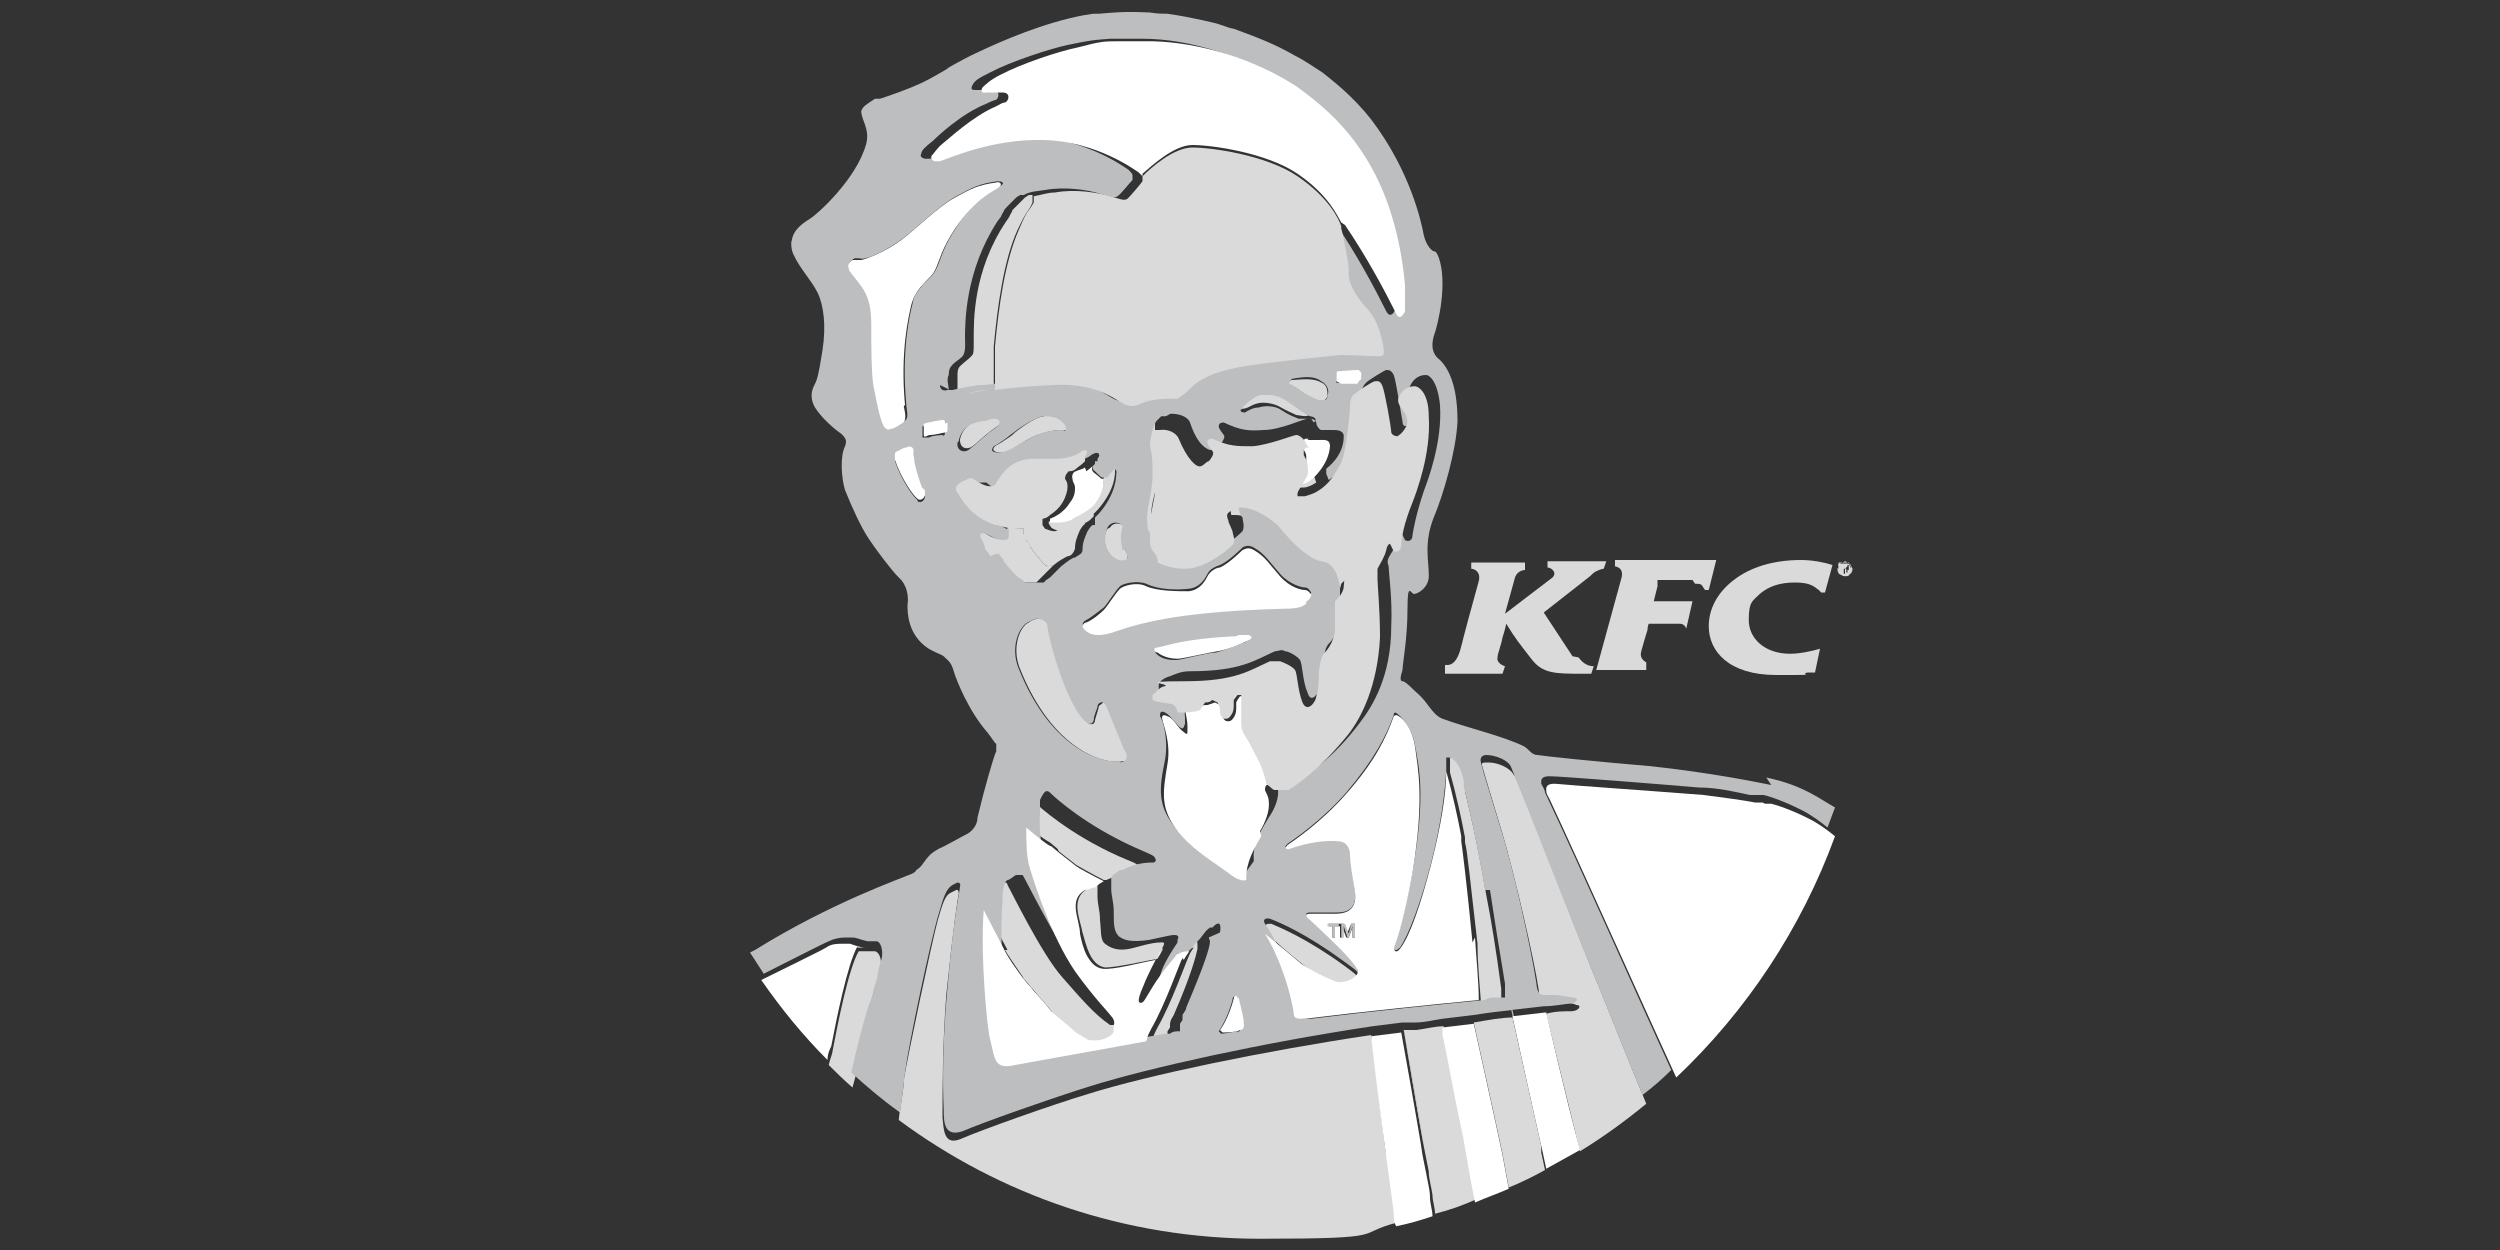 <?xml version="1.0" encoding="UTF-8"?>
<svg xmlns="http://www.w3.org/2000/svg" version="1.1" viewBox="0 0 200 100">
  <rect x="0" y="0" width="200" height="100" fill="#333333" stroke="none"/>
  <defs>
    <style>
      .cls-1 {
        fill: none;
      }

      .cls-2 {
        fill: #bcbec0;
      }

      .cls-3 {
        fill: #fff;
      }

      .cls-4 {
        fill: #dadada;
      }
    </style>
  </defs>
  <!-- Generator: Adobe Illustrator 28.6.0, SVG Export Plug-In . SVG Version: 1.2.0 Build 709)  -->
  <g>
    <g id="Layer_1">
      <path class="cls-4" d="M121.1,62c-.3-.6-1.3-1-2-1s-.6,0-.4.7.5,1.7,1.5,5c1,3.4,2.5,9.9,2.9,12.5,0,.9.3,1,.9,1h.6c.4,0,1.2,0,1.5.2.5,0,.2.5-.4.5s-1.3,0-2,.2c0,0,1.7,7,2.7,11,1.8-1.1,3.6-2.4,5.3-3.8-1.2-2.9-2.5-6.2-3.6-8.9-1.8-4.3-6.2-15.9-6.9-17.3"/>
      <path class="cls-4" d="M110.9,92.4c-.2-1.2-1.1-9.1-1.2-9.6h0c-8.7,1.3-17.8,3.2-22.6,4.7-3,.9-8.6,2.9-10.2,3.6-1.4.6-1.4-.7-1.5-1.7,0-2.2,0-5.8.3-9.8.6-5.8.9-7.6,1-8.1,0-.4-.2-.3-.2-.3l-.4.2c-.5.2-.7.9-1.1,2.3-.5,1.9-2.3,10.4-2.7,12.7,0,.9-.3,2.1-.4,3.2,8.1,6,18.1,9.5,28.9,9.5s7.4-.4,11-1.3c0-.4,0-.8-.2-1.1l-.6-4.5"/>
      <polyline class="cls-4" points="147.7 45.8 147.7 45.8 147.7 45.8"/>
      <path class="cls-4" d="M115.5,82.8c0-.2,0-.5,0-.7-.7,0-1.4.2-2.2.3-.3,0-.7,0-1,0,0,0,1.4,8.4,1.7,9.8l.3,1.5c0,.6.2,1.2.3,1.9,0,.5.2,1,.2,1.5,1.2-.3,2.3-.7,3.4-1.2-.2-1-.4-1.9-.4-2.1l-.6-3.4c-.8-3.5-1.2-6.1-1.6-7.9"/>
      <path class="cls-4" d="M123.3,91.7c-.6-2.7-2.3-10.3-2.3-10.3-.9,0-1.9.2-3.1.4,0,0,1.8,8.1,2.3,10.5l.5,2.7c1-.4,2-.9,2.9-1.4l-.3-1.4c0,0,0-.3,0-.5"/>
      <path class="cls-4" d="M79,34.7c.3-.3.7-.5.9-.7.3-.3.2-.7-.3-.6-.2,0-.6,0-.9.2-.3,0-.7.2-.8.2-.7.2-1.1,1.1-1.1,1.4,0,.7.6.8,1,.5s.8-.7,1.3-1.1"/>
      <path class="cls-4" d="M83.5,33.3c-.5,0-1.7.8-2.3,1.3-.3.3-.5.4-.8.6-.4.3-.7.4-.8.5-.4.4.2.5.4.5s.7,0,1.2-.4c.5-.3,1.1-.8,2.1-1.1.9-.3,1.4-.3,1.9-.3s.3-.4,0-.8c-.4-.3-1.1-.4-1.5-.4"/>
      <path class="cls-4" d="M88.6,42.3c-.3.4-.4,1.4.3,2.2.7.7,1.3.4,1.3.2s0-.5-.2-.7c0-.2-.4-.9,0-1.8,0-.2-.8-.6-1.2,0"/>
      <path class="cls-4" d="M102.9,31.9c-.5-.3-1.1-.6-1.6-.6h-.7c-.8.3-1.4,1-1.5,1.1s0,.5.3.3c.4,0,.7-.3,1.1-.4.6-.2,1.4,0,1.8.2.7.4,1,.5,1.4.7.2,0,.8.2,1,0,.5-.3,0-.4-.3-.5-.5-.2-1.3-.8-1.7-1.1"/>
      <path class="cls-4" d="M106.2,31.7c0-.4,0-.9-.5-1.1-.5-.3-1.2-.3-2.3-.2-.3,0-.4.3-.2.4.3.1.8.4,1.1.7.3.2,1.1.6,1.3.6s.4,0,.6-.4"/>
      <path class="cls-4" d="M87.9,56.5c0,.2-.2.7-.3,1.1,0,.4-.4.5-.8,0-1.6-1.7-2.9-6.9-2.9-7.5s-.8-.7-.9-.6c0,0-.3,0-.7.3-.7.3-1.4,2-.7,3.7,2.6,6.5,6.7,7.7,8.2,7.4.6,0,.7-.5.3-1.1-.4-.6-1-2.2-1.4-3.4-.2-.6-.6,0-.7,0"/>
      <path class="cls-4" d="M117.5,62.9v-.2h0v-.2c-.4-1.7-1.1-1.9-1.3-1.9h-.2v.7h0v.5c.5,1.8.9,3.6,1.2,5.2v.4c.2.7.4,3,1,8.1,0,1.7.2,3.5.3,5h1.6c0,0,0,0,0,0h0v-.3h0v-.6h0v-.5c-.4-3-.8-5.5-1.2-7.5-.8-4.7-1.4-7-1.7-8.3h0"/>
      <path class="cls-4" d="M79,31.2h.5c0-1,0-2.4,0-3.5.3-3.2.8-6.9,1.9-9.3.9-1.9.8-1.3,1.2-2.2v-.6h-.3l-.3.2h0l-.2.2h0l-.2.2h0l-.3.3h0l-.3.3h0c0,.1-.2.4-.2.4h0c0,.1-.3.5-.3.5-2.7,4-2.6,8.1-2.6,9.4s0,1.2-.3,1.5c-.2.2-.5.4-.8.7-.2.2-.2.5-.2.7,0,.3,0,.9,0,1.2,0,.3.3.5.6.4h.4c.8-.2,1.5-.4,2.1-.5"/>
      <path class="cls-4" d="M107.7,46.3c0-.8,0-1.2-.3-1.6-.3-.5-.7-.9-1.4-1.3-.6-.4-2-1.6-2.1-1.7l-.9-.8c-.2,0-.5-.4-1.1-.7-1.6-.8-2.9-.2-2.9-.2,0,0-.3.2-.5.4s0,.6,0,.8h.3c1.1,0,2.1.8,2.8,1.4.7.6,1.4,1.7,2.3,2.3,1,.7,1.4.6,1.8.8.4.3.7.4.9,1.8v.4h0s.6-.5.7-1.2"/>
      <path class="cls-4" d="M88.3,38.2v.2c0,.7-.4,1.4-.8,1.8-.4.5-1.2.9-1.6,1.1-.4.2-1.1.3-1.2.4h-.8v.2l.2.3s.3.3.8.2c.6,0,1-.2,1.3-.4.4,0,.9-.3,1-.4l.3-.3h0v-.2h0l.3-.3c1.5-1.7,1.4-3,1.4-3.2,0-.3,0-.4-.2-.3-.2.2-.3.3-.5.5h-.2"/>
      <path class="cls-4" d="M79.7,45.1l.4.5h0c.3.3.6.5.8.8l.3.2h.6c0,0,.2,0,.2,0h.9c0,0,0,0,0,0l.2-.2h0l.3-.3.5-.5.4-.4h0c-.2,0-.5.2-.7,0,0,0-.3-.3-.6-.7-.2-.2-.4-.5-.6-.8,0-.2-.2-.3-.3-.5,0-.2-.2-.4-.2-.5h0c0-.2,0-.4,0-.4-.4,0-.9,0-1.3-.3h0v.2h0v.2h0v.2h0c0,.4-.3.6-.6.5-.6,0-1.1-.4-1.3-.5-.2,0-.5,0-.3.4,0,.2.2.4.3.7h0c0,.3.2.5.4.7h0c0,.2.3.4.4.6h0"/>
      <path class="cls-4" d="M104.2,38.7c-.3,0-.4.2-.5.3h.4c0,0,.2,0,.2,0,.3,0,.7-.2,1-.4h0c0,0-.2-.6-.2-.6h0v-.2h0c-.2.1-.5.2-.8.3"/>
      <path class="cls-4" d="M92.5,43.7c0,0-.3-.5-.4-.8,0-.3,0-.4,0-.7s0-.6,0-1c0-.3,0-.7.3-1.8,0-.7,0-1.5,0-2.2v-3.4h-.5c0,0-.2.3-.2.3-.2.2-.6,1.2-.5,2,0,.7.2,1.8.2,2.4,0,1.3-.6,3-.4,3.8v.2h0v.2h0l.2.3h0l.2.3h0l.3.3h0l.3.3h0l.4.3h0l.4.2h0c0,0,0-.2-.2-.3,0-.2-.2-.4-.2-.5"/>
      <path class="cls-4" d="M96.4,74.6h-.3c0,0-.2,0-.2,0h0c-.2.2-.3.4-.5.6h0l-.3.3h0l-.4.5h0c.3,0,.7-.2.8-.2,0,0-.3.4-.4.7-.2.4-1.4,3.8-2.5,5.7-.4.8-.2.4-.4,1h.4c.2,0,.5,0,.8,0h0v-.2h0v-.2h0v-.3h0l.2-.3h0v-.2h0c0-.4.2-.6.3-.8,1.4-3.2,1.8-4.8,1.9-5.3,0-.6,0-.9-.4-.7"/>
      <path class="cls-4" d="M104.2,77.5c1.1.7,1.5.9,2.7,1.4.4.2,1.4,0,1.8-.7h0c-.2-.2-.4-.4-1.1-.9-3-2.2-5.2-3.1-5.9-3.4-.3,0-.6,0-.4.4.2.2.3.5.5.8h0c1,.9,2.3,2,2.9,2.4"/>
      <path class="cls-4" d="M87,71.1c-1.4.8-.6,2.4-.4,3.5.3,1,.6,2.6,1.8,2.8.9,0,3.1-.5,4.2-.7.2-.3.3-.5.4-.7v-.2c.3-.5,0-.4-.2-.4s-.6,0-2,.4-2,0-2.4-.3-.3-1.1-.4-1.9c0-.8-.2-1.2-.2-1.9v-.5h0v-.2h0v-.2h0c-.3,0-.5,0-.8.2"/>
      <path class="cls-4" d="M84.7,68.1l1.4,1.1s1.4.8,2.2,1.2h.2c1.1-.5,2.2-.6,2.5-.7.4,0,.2-.3,0-.5s-.6-.3-1.5-.7c-4-1.8-6.4-4-6.7-4.3-.3-.3-.5-.4-.8.5v.2h0v.2h0v.6h0v.2h0c.7.7,1.8,1.4,2,1.5l.6.5"/>
      <path class="cls-4" d="M80.4,76c.4.7,1.5,2.2,1.5,2.3,0,0,.3.3.6.7.3.3.5.6.6.7l.7.8.4.5c.4.3,1.8,1.6,2,1.7l1,.6c1.2.2,1.8-.5,2-.7,0-.2,0-.3,0-.6h0c0,0,0,0,0,0h-.4c-1.3-.9-2.3-2.1-3.8-3.8-1.7-1.9-4.2-7.1-4.4-7.4,0-.3-.4-.2-.5,0,0,0-.4.2-.7.4-.2,0-.3.5-.4,1.7h0c.3.7,1.3,2.5,1.6,3.1"/>
      <path class="cls-4" d="M69.8,79.9c0-.4.2-.8.3-1.1.2-.6.3-1.1.3-1.2.2-.7,0-1.4-.4-1.5h-.2c0,0-.3,0-.5,0h0c-.2,0-.4,0-.6,0-.8,1.3-1.7,5.9-2.1,8,0,.2-.2.6-.3,1.1.6.6,1.2,1.2,1.9,1.8.5-1.8,1-3.8,1.4-5.4,0-.5.3-.9.4-1.3"/>
      <path class="cls-2" d="M141.7,62.8c-1.5-.3-5-1-9.6-1.5-4.7-.4-8.5-.8-9.1-.9-.5,0-.7-.5-1.1-.7-1.6-.8-4.6-1.5-6.5-2.2-.5-.2-.8-.6-1.4-1.4-.4-.5-.7-.7-1-1-.2-.2-.6-.6-.8-.6s-.2-.3,0-.9c0-.5.4-2.5.4-4.9s.3-1,.6-1.2c.2,0,1.2-.5,1.1-1.6,0-1-.4-2.5.4-4.5.8-1.9,1.8-5.4,1.9-7.7,0-2.4-.5-4-1.4-4.9-.4-.3-.8-.8-.5-1.9.4-1.1,1.1-4.3.4-6.3-.2-.5-.3-.5-.4-.5s-.6-.4-.8-1.3c-.2-1.1-1.1-5.1-4.1-9.1-1.6-2.1-3.4-3.4-4-3.9-.5-.3-1.3-.9-2.3-1.4-1.4-.8-2.6-1.3-4.8-2.1-.2,0-.7-.2-1.3-.4h0s-1.9-.5-4-.8c-.4,0-.8,0-1.4-.1-2.1-.1-2.9,0-4.1.1h-.4c-.2,0-.5.1-.7.1-3.3.6-6.7,2.1-8.4,2.9-.9.4-1.8.9-2.5,1.3h0c-.2.2-.5.3-.8.5-.5.3-.9.5-1.3.7-1.3.6-2.5,1-3.4,1.3h-.4c-.6.4-1,.6-1.1,1,0,.7.7,1.4.4,2.6-.8,2.9-4,5.7-4.5,6-1.5.9-1.4,1.6-1.5,1.9,0,.3,0,.6.2,1,.5,1.1,1.4,2,1.9,3s.7,2.7.4,4.6c-.3,1.9-.4,2.3-.6,2.7-.2.4-.5,1,0,1.9.5.8,1.5,1.7,2.1,2.1.3.3.5.5.3,1-.4.8-.3,2.5,0,3.5.6,1.5,1.3,3,1.9,3.9s1.8,2.5,2.4,3.1c.7.6.8,1.6.7,2.2,0,.6,0,2.4,1.7,3.5.9.5,1,.4,1.3.7s.5.4.7,1.1c.2.7,1.2,3.2,2.7,4.9.4.5.6.9.7.9,0,0,0,.2,0,.6-.2.4-.9,2.8-1.5,5.3,0,.5-.3,1-.8,1.3-.6.3-1.8,1-2.3,1.2-.5.3-.7.4-1.2,1.1-.2.3-.4.5-.6.6,0,0,0,.2-.6.4-.4.2-6.2,2.2-12.3,6l-.4.2c.4.6.7,1.1,1.1,1.7,1.4-.7,4.7-2.4,5.2-2.6.4-.2.9-.3,1.3-.3h.6c.3,0,.7.2,1.2.3h0c.2,0,.4,0,.5,0h.2c.4,0,.6.9.4,1.5,0,0-.2.6-.3,1.2,0,.3-.2.7-.3,1.1,0,.4-.2.8-.4,1.3-.5,1.6-1,3.6-1.4,5.4,1.2,1.1,2.5,2.2,3.9,3.2.2-1.2.3-2.4.4-3.2.3-2.3,2.1-10.8,2.7-12.7.4-1.4.6-2,1.1-2.3l.4-.2s.3,0,.2.3c0,.4-.5,2.2-1,8.1-.4,4.1-.4,7.7-.3,9.8,0,.9,0,2.2,1.5,1.7,1.6-.7,7.3-2.7,10.2-3.6,4.8-1.5,13.9-3.5,22.6-4.8l2.4-.3s1.4,8.4,1.7,9.8l.3,1.5-.3-1.5c-.2-1.5-1.7-9.8-1.7-9.8.3,0,.7,0,1,0,.8,0,1.5-.2,2.2-.3l2.5-.3c1.2-.2,2.2-.3,3.1-.4h0s1.6,7.6,2.3,10.3c0,.2,0,.3,0,.5l.3,1.4h0l-.3-1.4c-.5-2.2-2.4-10.8-2.4-10.8l2.6-.3c.8,0,1.8-.2,2-.2.6,0,.9-.4.4-.5-.3,0-1.1-.2-1.5-.2h-.6c-.6,0-.8,0-.9-1-.4-2.6-1.8-9.1-2.9-12.5-1-3.3-1.3-4.2-1.5-5-.2-.6.2-.7.4-.7.7,0,1.8.4,2,1,.6,1.4,5.1,13,6.9,17.3,1.1,2.7,2.4,6,3.6,8.9.8-.6,1.6-1.3,2.3-2-2.3-5-7.4-16.5-10.1-22.2,0-.2-.2-.5-.3-.7v-.2c0-.4.5-.4.7-.4.9,0,9.6.7,11.9.9,1.6,0,3.1.4,4.1.6.2,0,.5,0,.6,0,.2,0,.4,0,.5,0,.8.2,2.1.7,3.4,1.4.5.3,1.1.7,1.7,1.2.2-.5.4-1.1.6-1.6-.5-.3-1-.6-1.5-.9-1.4-.8-2.6-1.2-4-1.5M71.4,34.2c-.2,0-.4,0-.6-.2-.4-.8-.7-2.2-.8-3.1,0-.9-.3-3.6-.2-5.1,0-1.5-.2-2.3-.8-3-.5-.7-.9-1.2-1-1.4-.2-.3,0-.5.3-.7.2-.1.5,0,.7,0,.5,0,2-.7,3.2-1.6s3-2.7,4.3-3.4c1.3-.7,1.8-1,3.3-1.2.3,0,.7.1.2.4-.4.3-1.9.8-3.5,3.3-1,1.5-1.2,2.4-1.5,3.1s-.6.9-1.1,1.4c-.2.3-.8.8-.9,1.6-.2.8-.9,3.7-.5,8,0,.5.3,1.2-.2,1.4-.3,0-.5.3-.8.4h0ZM73.4,40c-.3-.2-1.3-1.6-1.8-3.1,0-.2,0-.6.2-.7.2,0,.5-.3.7-.3s.5-.2.6.4c0,.6,0,1.2.7,2.9,0,.3,0,.4.2.5,0,.3-.3.6-.6.4h0ZM75.5,34.8s-.8,0-1.2.2c-.2,0-.5,0-.5,0,0-.3,0-.6,0-.7v-.2c.4,0,1.5-.2,1.6-.3,0,0,.2,0,.2.3s0,.4,0,.5c0,0,0,.3-.2.3h0ZM75.9,31.2c0-.3-.2-.9,0-1.2,0-.1,0-.5.2-.7.2-.3.6-.5.8-.7.4-.3.3-1.1.3-1.5,0-1.3,0-5.4,2.6-9.4l.3-.4h0c0-.1.2-.4.2-.4h0c0-.1.3-.4.3-.4h0l.3-.3h0l.2-.2h0l.2-.2h0l.3-.2h.3c.5-.3,1.1-.3,1.7-.4,1.6-.3,3.5,0,4.4.3.8.2,1.1.4,1.4.2s.9-1,1.2-1.3h0v-.2h0v-.2h0c0-.1-.3-.4-.3-.4-.3-.2-3.4-2.5-7.6-2.6-4.1-.1-7.4,1.3-8.3,1.7h-.4c0,0-.5-.1-.3-.4,0-.3.5-.7.9-1,.4-.4,2.3-2.2,4.3-3q.4-.2.7-.3c.3,0,.5-.8-.2-.8s-.9,0-1.3,0c-.3,0-.5,0-.3-.4s.6-.6,1.4-1c1.7-.9,4.8-1.9,6.2-2.2,1.9-.4,2.1-.4,3.4-.5h2.6c3.8,0,8.1,1.4,11.5,3.6,3.2,2.3,7.8,6.3,8.7,15.9,0,1.2,0,1.8,0,2.1s-.4.8-.7.2c-1-2-2.4-4.6-4.1-7.1l-.3-.2h0v.3c0,.2.6,2.8.6,3.2s-.2,1.3,1.2,2.9c.6.7,1,1.3,1.3,2.2.2,1,.3,1.4.3,1.5s0,.4-.4.4-2.3-.1-3.1-.1-6.2.5-8.2,1c-2,.4-3.1.9-4.1,2-.2.3-.6.5-.7.5h-.8c-.5,0-1.4,0-1.9.3-.5.2-.8.4-1.4.2-.8-.3-2.2-1.8-5.8-1.6-2.2.1-3.3.2-4.7.4h-.5c-.6.1-1.3.2-2.1.4h-.4c-.3.1-.6,0-.6-.4l.6.3ZM108.8,30.3l-.3.3h-1.3c0,.1-.3,0-.3,0v-.6s0-.2,0-.2,1.1-.1,1.5-.1l.2.2v.5h.1ZM104.3,31.4c-.3-.2-.8-.5-1.1-.7-.2,0,0-.3.2-.4,1.1-.2,1.8-.2,2.3.2.4.2.7.7.5,1.1,0,.5-.3.4-.6.4s-1-.4-1.3-.6ZM104.9,33.5c-.2,0-.8,0-1,0-.5-.2-.8-.3-1.4-.7-.4-.3-1.2-.4-1.8-.2-.4,0-.8.2-1.1.4-.4,0-.4-.2-.3-.3,0,0,.7-.8,1.5-1.1h.7c.5,0,1.1.2,1.6.6.5.3,1.2.9,1.7,1.1.2,0,.7.2.3.5l-.2-.3ZM89.3,50.3c-1.9.7-2.4,0-2.6-.2s0-.4.2-.5c.4-.2,1-.7,1.4-1,.3-.3.9-1.3,1.3-1.7.2-.2,1.3-.5,2.1-.2,1,.5,2.5.5,3.4.4s1.3-.8,1.5-1.2.7-.6,1-.7c.7-.3,1.7-1.3,1.8-1.4,0,0,.4-.3.9,0,.9.5,1.3,1.2,2.1,2.1.8.9,1.8,1.1,2,1.1.3,0,.4.3.5.4,0,0-.2.4-.4.5-.2,0-.3.4-1.8.4-7.7.2-11.1,1-13.4,1.8v.2ZM99.8,51.3c-.5.2-1.8.7-2.5.9-.7,0-2.8.6-3.2.6s-1.1,0-1.6-.5c0,0-.3-.4,0-.4.7,0,1.9-.7,6.3-.9h.8c0,0,.5,0,0,.4h0ZM89.7,60.9c-1.5.2-5.6-.9-8.2-7.4-.7-1.7,0-3.3.7-3.7.4-.2.6-.3.7-.3s.8,0,.9.6c0,.6,1.3,5.8,2.9,7.5.4.4.7.4.8,0,0-.4.3-.9.3-1.1s.4-.6.7,0c.5,1.2,1.1,2.7,1.4,3.4.4.6.3,1-.3,1.1h0ZM90,43.9c0,.2.2.6.2.7,0,.2-.6.5-1.3-.2-.7-.7-.5-1.7-.3-2.2.4-.7,1.3-.3,1.2,0-.3.9,0,1.6,0,1.8h.1ZM85.1,34.4c-.5,0-1,0-1.9.3-1,.4-1.6.8-2.1,1.1s-1,.4-1.2.4-.8,0-.4-.5c0,0,.4-.2.8-.5.3-.2.5-.4.8-.6.6-.5,1.8-1.2,2.3-1.3.4,0,1.1,0,1.5.4.4.3.6.8,0,.8h.2ZM76.7,35.3c0-.3.4-1.2,1.1-1.4,0,0,.5-.2.8-.2s.7-.2.9-.2c.5,0,.6.3.3.6-.2.2-.6.4-.9.7-.5.4-.9.8-1.3,1.1-.4.4-1.1.2-1-.5h0ZM79.2,44.5h0c0-.2-.3-.4-.4-.6h0c0-.3-.2-.6-.3-.8-.2-.4,0-.5.3-.4.2,0,.7.4,1.3.5.4,0,.6,0,.6-.3h0v-.2h0v-.2h0v-.2h0c0,0-.2,0-.2,0-.5-.3-1.9-.8-3-2.7-.2-.3,0-.5,0-.6,0,0,.5-.3.7-.4.2,0,.4,0,.7,0,.2.2.8.6,1.2.5.4,0,.4-.2.5-.3.3-.4,1-1.9,3-1.9h1.9c.3,0,1.2,0,1.8-.5.6-.4.8,0,.5.3v.2h-.2v.2c-.2.2-.3.4,0,.6.4.4.5.5.6.5h.4c.2-.3.3-.4.5-.6,0-.2.3,0,.2.3,0,.2,0,1.6-1.4,3.2l-.3.3h0c0,0,0,0,0,0,0,0,0,.2,0,.2h0v.4h-.2l-.2.2-.2.3c-.4.9-.4,1.2-.4,1.5s-.3.4-.6.6c-.2,0-.6.3-1.1.7h0l-.4.4-.5.5-.3.2h0l-.2.2h-.3c0,0,0,0,0,0h-1.2l-.2-.2h0l-.3-.2c-.3-.2-.5-.5-.8-.8h0l-.4-.5h0c0-.2-.3-.4-.4-.6h-.2ZM96.8,75.3c0,.5-.5,2-1.9,5.3,0,.2-.2.4-.3.6h0c0,0,0,.4,0,.4h0l-.2.3h0v.2h0v.2h0v.2h0c-.3,0-.6,0-.8.2h-.4c-2.1.4-7.8,1.3-10.5,1.9-1.8.4-1.6-.5-2-2.1-.2-.7-.8-6.6-.5-10.4,0-1.2.2-1.6.4-1.7.2,0,.6-.4.7-.4s.4,0,.5,0,2.7,5.5,4.4,7.4c1.5,1.7,2.5,2.9,3.8,3.7h.2c0,0,0,0,0,0h0c0-.3,0-.6-.2-.8-.3-.3-1.4-1.5-2.9-3.6-2-2.8-3.3-6.9-3.6-8.2-.2-.9-.4-2.2-.3-3.3h0v-.7h0v-.3h0v-.2c.4-.9.6-.8.9-.5.3.3,2.7,2.5,6.7,4.3.9.4,1.4.6,1.5.7s.3.4,0,.5c-.4,0-1.4,0-2.5.6h-.2c-.4.3-.6.4-.7.6h0v.2h0v.7c0,.6.2,1,.2,1.9s0,1.5.4,1.9c.4.3.9.5,2.4.3,1.4-.3,1.8-.4,2-.4s.5,0,.3.4v.2c-.4.6-1.2,1.8-1.4,2.7-.3.9-.3,1.2-.4,1.3,0,.2,0,.5.4,0s.8-1.6,2.3-3.3c.2-.2.4-.4.5-.6h0l.4-.4h0l.3-.4h0c.2-.3.4-.4.5-.5h.2c0,0,.2-.2.2-.2h0c.4-.3.5,0,.4.6l-.9.4ZM99.1,82.5c-.2,0-1.2.2-1.4.2l-.2-.2c0,0,.7-1,1.1-2.5,0-.3.2-.4.3,0,0,.3.4,1.6.4,2,0,0,0,.5-.3.6h0ZM99.5,70.1c-.6.2-1.4-.5-1.9-.9-1.3-.9-2.5-1.7-3.5-2.9-1.5-1.8-1.4-3.1-.9-5.5.3-1.7-.2-3.3-.4-3.5,0-.2,0-.5.4-.3s.7.7,1.1,1.1c.4.4.4,0,.5-.2,0-.7,0-1.2-.2-1.6h0c0-.2-.2-.7-.6-.8-.5,0-1,0-1.3-.3v-.4c0-.3.5-.6.9-.7.5-.2.9-.4,1.6-.4,4.1,0,5.2-.9,6.8-1.6.3,0,.5-.2.8,0,.3,0,1,.4,1.2.7s.2,1.7.6,2.6c.3,1,.9,0,1.1-.5,0-.4.2-1.4.2-1.7s0-1.3.4-1.7c.7-.7.8-1.5.9-1.9,0-.3,0-1.1,0-2.3v-.4c-.3-1.4-.6-1.5-.9-1.8-.4-.3-.8,0-1.8-.8-.9-.6-1.7-1.6-2.3-2.3-.7-.6-1.7-1.3-2.8-1.4h-.3c0,.4.2.7.3.8,0,.2.2.7,0,1.1-.3.3-2.1,2-3.8,1.9-.8,0-1.4-.2-2-.4h0l-.4-.2h0l-.4-.3h0l-.3-.3h0l-.3-.3h0l-.2-.3h0l-.2-.3h0v-.2h0v-.2c-.2-.8.4-2.5.4-3.8s0-1.6-.2-2.4c0-.7.3-1.7.5-2l.2-.2h0l.2-.2h.3c.2,0,.3-.2.5-.2.6,0,1.3.2,1.5.7.6,1.8,1.3,2.1,1.6,2.2.2,0,.6-.2.8-.4,0,0,.5-.6.3-.8-.2-.3-.4-.5-.4-.7,0-.3.3-.3.4-.3,1.3.6,1.9.7,3.2.6,1.3,0,3.2-.9,3.5-.9s.6,0,.7.3h0c0,.3.3.6.4.6h.9c.3,0,.9,0,.9.5,0,1.6-1.3,2.5-1.4,2.6h0v.2h0v.2l.2.5h0c0,0,0,0,0,0,1-.7,1.5-1.4,1.9-2.3.5-.9.7-4,.7-4.5s.2-.8.4-1c.2-.2,1.5-1,1.6-1,.2,0,.4,0,.6.4.2.5.6,3.3.7,3.7,0,.5.3.4.5.3.3-.2.4-.4.7-.8.2-.4,0-1-.2-1.2-.2-.3-.6-.7-.4-1.1.4-.9,1.1-.9,1.3-.9s.9.4,1.1,2.4c.2,3-1,6.1-1.3,6.9-.6,1.8-.8,2.9-.9,3.5,0,.6-.5.5-.6.4l-.3-.6s-.2,0-.3.5c0,.5-.5,1.1-.7,1.5s0,.6,0,.8c0,.5.3,2.5.2,4.7,0,4-1.5,6.4-2.5,7.7-2.3,3.1-4.5,4.3-4.8,4.5s-.9.2-1.1,0c-.2,0-.4-.3-.7-.5h0c-.3-.2-.3.2-.3.3s.2.5.3.9c.2.7-.2,1.7-.7,2.4-.6,1-1.3,2.1-1.2,3.3v.2l-.8,1.1ZM119.2,71.2c.3,2,.7,4.5,1.2,7.5v.4h0v.3h0v.2h0v.2h0c0,0,0,0,0,0h-.8c-.2,0-.5,0-.8.2-3.1.3-9.1.9-13.9,1.5h-.3c-.4,0-.6,0-.6-.3s-.6-3.7-2.3-6.5c-.2-.3-.3-.5-.5-.8s0-.5.4-.4c.8.3,2.9,1.2,5.9,3.4.8.6,1,.7,1.1.9h0v-.3c-.2-.5-1.2-1.6-3.8-4-.4-.3-.4-.5,0-.5h2c.6,0,1.8,0,1.6-1.7-.2-1.3-.3-2.6-.4-2.9,0-.4,0-1.1-1-1.2-.9,0-2.4,0-3.8.6-.4,0-.5,0-.2-.3.3-.2,2.7-1.8,4.7-4.1,2.2-2.6,3.2-4.5,3.8-6.2,0-.3.2-.2.4,0,0,0,1,.8,1.3,2.4.3,1.7.9,4-.2,10.1-.6,3.3-1.2,5.3-1.4,5.8-.2.5,0,.7.4.3.7-1,1.7-3.7,2.5-6.8.8-3.1,1.1-5.7,1.2-7.4v-.4h0v-.6h0c0,0,.2,0,.2,0,.2,0,.9.3,1.2,1.9v.2h0v.2h0c.3,1.3.9,3.6,1.7,8.3h.4Z"/>
      <polyline class="cls-3" points="88.6 70.3 88.4 70.4 88.6 70.3"/>
      <path class="cls-3" d="M94.7,76.8c.2-.4.5-.7.4-.7s-.5,0-.8.2h0c-.2,0-.3.3-.5.5-1.4,1.6-2,2.9-2.3,3.3-.3.3-.4,0-.4,0,0-.2,0-.4.4-1.3.3-.8,1-2.1,1.3-2.7,0,.2-.2.4-.4.7-1.1.2-3.3.8-4.2.7-1.2-.2-1.6-1.8-1.8-2.8,0-1.1-1-2.7.4-3.5.3,0,.5-.2.8-.2h0c0,0,.3-.3.7-.5h0c-.8-.4-2.1-1.1-2.2-1.2l-1.4-1.1-.6-.5h0c-.2,0-1.3-.9-2-1.5,0,1.1,0,2.4.3,3.3.4,1.3,1.7,5.4,3.6,8.2,1.5,2.1,2.7,3.3,2.9,3.6.2.2.3.5.2.7h0v.5c0,.2-.7.9-2,.7l-1-.6c0,0-1.6-1.4-2-1.7l-.4-.5-.7-.8s-.3-.3-.6-.7c-.3-.3-.5-.6-.6-.7,0,0-1.2-1.6-1.5-2.3-.3-.6-1.3-2.5-1.6-3.1h0c-.3,3.7.3,9.7.5,10.3.4,1.6.3,2.5,2,2.1,2.7-.5,8.4-1.5,10.5-1.9.2-.6,0-.2.4-1,1.1-1.9,2.3-5.3,2.5-5.7"/>
      <line class="cls-1" x1="88.4" y1="70.4" x2="88.4" y2="70.4"/>
      <path class="cls-3" d="M99,79.9c0-.4-.3-.2-.3,0-.4,1.5-1,2.4-1.1,2.5l.2.2c0,0,1.1,0,1.4-.2.4,0,.3-.5.3-.6,0-.5-.4-1.8-.4-2"/>
      <path class="cls-3" d="M72.4,32.4c-.4-4.3.3-7.1.5-8,.2-.8.7-1.4.9-1.6.5-.6.8-.7,1.1-1.4.3-.7.5-1.6,1.5-3.1,1.7-2.5,3.1-3,3.5-3.3s0-.5-.2-.4c-1.5.2-2,.5-3.3,1.2-1.3.7-3.1,2.5-4.3,3.4-1.2.9-2.7,1.5-3.2,1.6h-.7c-.3.2-.4.4-.3.7,0,.2.5.7,1,1.4.5.7.8,1.5.8,3s0,4.2.2,5.1.4,2.3.8,3.1c.2.3.4.3.6.2.2,0,.5-.2.8-.4.5-.2.3-.9.2-1.4"/>
      <path class="cls-3" d="M73.8,39.1c-.6-1.6-.7-2.3-.7-2.9s-.4-.5-.6-.4c-.2,0-.5.2-.7.3-.3,0-.2.5-.2.7.5,1.5,1.5,2.9,1.8,3.1.2.2.6,0,.6-.4s0-.2-.2-.5"/>
      <path class="cls-3" d="M86.8,37.4c-.3.2-.6.2-.7.3-.2,0-.4.3-.3.6,0,.3.2.4.2.7s0,.7-.4,1.2c-.3.5-.8.9-1,1-.3.2-.4.2-.6.3v.3h.8s.7,0,1.2-.4c.4-.2,1.2-.6,1.6-1.1.3-.4.7-1.1.7-1.8v-.2h-.2c0,0-.2-.2-.6-.5-.2-.2-.2-.4,0-.6h0c0,0-.3.3-.6.5"/>
      <path class="cls-3" d="M100.8,66.5c.4-.7.8-1.6.7-2.4,0-.4-.3-.8-.3-.9s0-.5.3-.4h0s0-.2-.3-1.1c-.3-.9-.9-1.9-1-2.1,0-.2-.4-.7-.5-.8,0,0,0-.4-.2-.9-.2-1.1,0-1.8,0-1.9v-.3h0c0,0-.3,0-.3,0-.3.4-.3.5-.3.5v.3c0,.3,0,.6-.2.9-.2.3-.3.3-.5.3s-.4-.2-.4-.6,0-.6-.2-.7l-.4-.2s0,0-.6.2c-.5,0-1.2.2-1.3.2h-.5c0,.4.2.9.2,1.6s0,.6-.5.2c-.4-.4-.7-1-1.1-1.1-.4-.2-.5,0-.4.3,0,.2.7,1.8.4,3.5-.4,2.4-.6,3.6.9,5.5,1,1.2,2.2,2,3.5,2.9.6.4,1.3,1.1,1.9.9v-.2c0-1.2.6-2.3,1.2-3.3"/>
      <path class="cls-3" d="M104.7,35.1h-.3l-.2.2v.4c0,.2.3.5.3.8s0,.5,0,.8-.3.7-.4.8c0,0-.4.4-.4.7v.2h0s.2-.2.5-.3c.4,0,.6-.3.8-.4h0c0,0,1.3-1.1,1.4-2.6,0-.6-.5-.5-.9-.5h-.9"/>
      <path class="cls-3" d="M104.5,48.1c.2,0,.4-.4.4-.5,0,0-.2-.4-.5-.4s-1.2-.2-2-1.1c-.8-.9-1.2-1.6-2.1-2.1-.5-.3-.8,0-.9,0,0,0-1.1,1.1-1.8,1.4-.3,0-.8.3-1,.7s-.6,1.1-1.5,1.2c-.9,0-2.5,0-3.4-.4-.8-.4-1.9,0-2.1.2-.4.4-1,1.4-1.3,1.7s-.9.8-1.4,1c-.2,0-.4.3-.2.5.2.2.7.9,2.6.2,2.3-.8,5.7-1.6,13.4-1.8,1.5,0,1.6-.3,1.8-.4"/>
      <path class="cls-3" d="M98.9,50.9c-4.4.2-5.6.8-6.3.9-.4,0-.3.4,0,.4.5.4,1.2.5,1.6.5s2.5-.5,3.2-.6,2-.6,2.5-.9c.5-.2,0-.4,0-.4h-.8"/>
      <path class="cls-3" d="M91.4,13.9c.7-.6,2.5-2.3,4-2.3s5.9.6,8.4,2.3,3.2,3.4,3.5,3.9h0l.3.2c1.7,2.5,3.1,5.1,4.1,7.1.3.6.6,0,.7-.2,0-.3,0-.9,0-2.1-.9-9.7-5.5-13.6-8.7-15.9-3.4-2.2-7.7-3.5-11.5-3.6h-2.6c-1.3,0-1.5,0-3.4.5-1.5.3-4.5,1.3-6.2,2.2-.8.4-1.2.8-1.4,1-.2.3,0,.5.3.4.3,0,.6,0,1.3,0s.5.7.2.8c-.2,0-.3.1-.7.3-1.9.8-3.9,2.7-4.3,3s-.7.8-.9,1c0,.3.2.4.3.4h.4c.9-.3,4.2-1.8,8.3-1.7,4.2.1,7.3,2.4,7.6,2.6l.3.3h0"/>
      <path class="cls-3" d="M75.6,33.9c0-.2,0-.3-.2-.3s-1.2.2-1.5.3v.2c0,0,0,.4,0,.7s.3,0,.5,0c.4,0,1.1-.2,1.2-.2.2,0,.2-.2.2-.3,0,0,0-.3,0-.5"/>
      <path class="cls-3" d="M108.6,29.6c-.4,0-1.4.1-1.5.1-.2,0-.2.1-.2.2v.6l.4.2h1.3c0-.1.3-.4.3-.4v-.5l-.2-.2"/>
      <path class="cls-3" d="M68.6,75.8c.2,0,.4,0,.6,0-.4,0-.9-.2-1.2-.3h-.6c-.4,0-.9,0-1.3.3-.5.3-3.8,1.9-5.2,2.6,1.6,2.3,3.3,4.4,5.3,6.4,0-.5.2-.9.3-1.1.4-2.1,1.3-6.6,2.1-8"/>
      <path class="cls-3" d="M141,64.2c-.2,0-.4,0-.6,0-1-.2-2.6-.4-4.1-.6-2.4-.2-11-.8-11.9-.9-.2,0-.7,0-.7.4v.2c0,.2.2.5.3.7,2.7,5.8,7.8,17.2,10.1,22.2,5.6-5.3,10-11.9,12.7-19.3-.6-.5-1.2-.9-1.7-1.2-1.3-.7-2.6-1.2-3.4-1.4-.1,0-.3,0-.5,0"/>
      <path class="cls-3" d="M114.1,93.9l-.3-1.5c-.2-1.5-1.7-9.8-1.7-9.8l-2.4.3h0c0,.5,1,8.4,1.2,9.6l.6,4.5c0,.4,0,.8.2,1.1,1-.2,2-.5,2.9-.8,0-.5-.2-1-.2-1.5,0-.6-.2-1.3-.3-1.9"/>
      <path class="cls-3" d="M115.4,82.1c0,.2,0,.4,0,.7.4,1.7.8,4.3,1.6,7.9l.6,3.4c0,0,.2,1.1.4,2.1.9-.4,1.8-.7,2.7-1.1l-.5-2.7c-.5-2.4-2.3-10.5-2.3-10.5l-2.5.3"/>
      <path class="cls-3" d="M123.6,81l-2.6.3s1.9,8.6,2.4,10.8l.3,1.4c.9-.5,1.8-1,2.7-1.5-1.1-4-2.7-11-2.7-11"/>
      <path class="cls-4" d="M82.7,16v.2c-.5.9-.4.3-1.2,2.2-1.1,2.5-1.6,6.1-1.9,9.3,0,1.1,0,2.5,0,3.5h0c1.5-.2,2.6-.3,4.7-.4,3.6-.2,5,1.3,5.8,1.6.6.2.9,0,1.4-.2s1.3-.3,1.9-.3h.8s.4-.3.7-.5c1-1.1,2.1-1.6,4.1-2s7.4-.9,8.2-1c.8,0,2.6.1,3.1.1s.4-.3.4-.4,0-.5-.3-1.5-.7-1.6-1.3-2.2c-1.4-1.7-1.2-2.5-1.2-2.9s-.5-3-.6-3.2v-.2h0c-.2-.6-1-2.3-3.5-4s-6.9-2.3-8.4-2.3-3.3,1.6-4,2.3h0v.2h0v.2h0c-.3.4-.9,1.1-1.2,1.4-.3.2-.6,0-1.4-.2-1-.3-2.8-.6-4.4-.3-.6,0-1.1.2-1.7.3v.4"/>
      <path class="cls-4" d="M79,31.2c-.6,0-1.3.2-2.1.4.8-.2,1.5-.3,2.1-.4"/>
      <polyline class="cls-4" points="79.3 31.2 79.1 31.2 79.3 31.2"/>
      <polyline class="cls-4" points="79.5 31.1 79.3 31.2 79.5 31.1"/>
      <polyline class="cls-4" points="79.1 31.2 79 31.2 79.1 31.2"/>
      <polyline class="cls-4" points="76.5 31.7 76.9 31.6 76.5 31.7"/>
      <path class="cls-4" d="M81.9,42.3s0,.3,0,.4h0c0,0,0,.3.2.5,0,0,.2.3.3.5.2.3.4.6.6.8.3.4.6.7.6.7.3.2.6,0,.7,0,.5-.4.9-.6,1.1-.7.3,0,.5-.3.6-.6,0-.3,0-.6.4-1.5l.2-.3.2-.2h0v-.2h0v-.2h.2c0,0-.3.2-.3.2,0,0-.6.3-1,.4-.4,0-.8.2-1.3.4-.4,0-.7-.2-.8-.2l-.2-.3h0v-.5c0,0,.3,0,.6-.3.3-.2.7-.5,1-1s.4-1,.4-1.2c0-.3,0-.4-.2-.7,0-.3.2-.5.3-.6.2,0,.4,0,.7-.3.3-.2.5-.4.6-.5h0v-.2h0v-.2c.4-.4,0-.7-.4-.3-.6.4-1.5.5-1.8.5h-1.9c-2,0-2.7,1.5-3,1.9,0,0,0,.3-.5.3s-1-.4-1.2-.5c-.3-.2-.5-.2-.7,0-.2,0-.6.3-.7.4,0,0-.3.3,0,.6,1.1,2,2.5,2.4,3,2.6h.2c0,0,0,0,0,0,.4.2.8.2,1.3.3"/>
      <polyline class="cls-4" points="80.7 42 80.7 42.1 80.7 42"/>
      <path class="cls-4" d="M96.4,56.2c.5,0,.5-.2.6-.2l.4.2c0,0,.2.3.2.7s.2.6.4.6.3,0,.5-.3.2-.5.2-.9v-.3s0,0,.3-.4h.3c0,0,0,0,0,0v.3s0,.8,0,1.9c0,.6.2.9.2.9,0,0,.3.5.5.8,0,.2.7,1.2,1,2.1.3.9.3,1.1.3,1.1h0c.4.3.5.5.7.5s.8,0,1.1,0c.3-.2,2.4-1.5,4.8-4.5,1-1.3,2.3-3.8,2.5-7.7,0-2.2-.2-4.2-.2-4.7v-.8c.2-.4.6-1,.7-1.5s.3-.5.3-.5l.3.6c0,0,.5.2.6-.4,0-.6.2-1.8.9-3.5.3-.8,1.5-3.9,1.3-6.9,0-2-.9-2.4-1.1-2.4s-.9,0-1.3.9c-.2.4.2.8.4,1.1.2.3.4.8.2,1.2-.2.4-.4.6-.7.8,0,0-.4,0-.5-.3,0-.4-.5-3.2-.7-3.7s-.4-.4-.6-.4-1.4.8-1.6,1c-.3.2-.4.5-.4,1s-.3,3.6-.7,4.5c-.5.9-.9,1.7-1.9,2.3h0c-.3.2-.7.3-1,.4h-.6v-.2c0-.2.3-.6.4-.7,0-.2.3-.5.4-.8s0-.7,0-.8c0-.3-.2-.6-.3-.8,0-.2,0-.3,0-.4l.2-.2h.3c-.2,0-.3-.3-.4-.5h0c-.2-.3-.5-.5-.7-.5s-2.2.8-3.5.9c-1.3,0-1.9,0-3.2-.6,0,0-.5,0-.4.3,0,.2.2.4.4.7.2.2-.2.7-.3.8-.2,0-.5.5-.8.4-.2,0-.9-.5-1.6-2.2-.2-.5-.9-.8-1.5-.7-.2,0-.4,0-.5,0v3.4c0,.7.2,1.5,0,2.2-.2,1.1-.3,1.4-.3,1.8v1c0,.3,0,.4,0,.7,0,.3.3.7.4.8,0,0,.2.3.2.5s0,.2.2.3c.5.2,1.2.4,2,.4,1.7,0,3.5-1.6,3.8-1.9.3-.3,0-.9,0-1.1,0,0-.2-.5-.3-.7h0c0-.2-.3-.6,0-.8.2-.2.5-.4.5-.4,0,0,1.3-.6,2.9.2s1,.6,1.1.7l.9.8c0,0,1.5,1.3,2.1,1.7s1.1.8,1.4,1.3.4.8.3,1.6c0,.6-.7,1.2-.7,1.2h0c0,1.2,0,2,0,2.3s-.2,1.2-.9,1.9c-.3.4-.4,1.4-.4,1.7s0,1.2-.2,1.7c0,.4-.7,1.4-1.1.5-.4-1-.4-2.3-.6-2.6s-.9-.6-1.2-.7c-.3,0-.5,0-.8,0-1.6.7-2.7,1.6-6.8,1.6s-1.1.2-1.6.4c-.4,0-.7.5-1,.7v.4c.4.2.9.2,1.4.3.4,0,.6.5.6.7h.5c0,0,.9,0,1.3-.2"/>
      <path class="cls-3" d="M117.8,75.4c-.5-5.1-.8-7.4-.9-8.1v-.4c-.3-1.6-.7-3.4-1.2-5.2,0,1.7-.4,4.3-1.2,7.4-.8,3.1-1.7,5.8-2.5,6.8-.3.4-.6.2-.4-.3s.8-2.4,1.4-5.8c1-6.1.4-8.4.2-10.1-.3-1.7-1.1-2.3-1.3-2.4,0,0-.2-.2-.4,0-.6,1.7-1.5,3.6-3.8,6.2-2,2.3-4.4,3.9-4.7,4.1-.3.3,0,.4.2.3,1.4-.5,2.9-.7,3.8-.6.9,0,1,.8,1,1.2s.2,1.7.4,2.9c.2,1.6-1,1.7-1.6,1.7h-2c-.4,0-.4.2,0,.5,2.6,2.4,3.6,3.5,3.8,4v.3h0c-.4.6-1.4.8-1.8.6-1.2-.5-1.6-.7-2.7-1.4-.6-.5-1.9-1.6-2.9-2.4h0c1.7,2.8,2.3,6.1,2.3,6.4s.2.4.6.4h.3c4.8-.6,10.8-1.2,13.9-1.5h0c0-1.5-.2-3.3-.3-5M107.1,74.1h-.3v.9h-.2v-.9h-.3v-.2h.9v.2h0ZM108.4,75h-.2v-.8l-.3.8h-.2l-.3-.8v.8h-.2v-1.1h.3l.3.7.3-.7h.3v1.1h0Z"/>
      <polyline class="cls-2" points="106.2 74.1 106.6 74.1 106.6 75 106.8 75 106.8 74.1 107.1 74.1 107.1 73.9 106.2 73.9 106.2 74.1"/>
      <polyline class="cls-2" points="107.9 74.7 107.6 73.9 107.3 73.9 107.3 75 107.5 75 107.5 74.1 107.8 75 107.9 75 108.2 74.1 108.2 75 108.4 75 108.4 73.9 108.1 73.9 107.9 74.7"/>
      <polyline class="cls-4" points="147.5 45.2 147.4 45.2 147.4 45.5 147.5 45.5 147.6 45.5 147.7 45.3 147.7 45.3 147.5 45.2"/>
      <path class="cls-4" d="M147.9,45.1h-.4c0,0-.4,0-.4,0v.4c-.1,0,0,.4,0,.4l.4.2.4-.2.2-.4-.2-.4M147.8,45.6h0v.2h-.1v-.2h-.1v.3h-.1v-.7h.4v.2h0v.2h.1-.2Z"/>
      <path class="cls-4" d="M138.7,46.4c-1.3,1-2,2.3-2,3.7,0,2,1.6,3.9,5.4,3.9s1.7,0,2.5-.2c.2,0,.4,0,.6,0l.4-1.9c-.7.2-1.6.4-2.4.4-2,0-3.3-1.2-3.3-2.7s.3-1.5.9-2.1c.7-.6,1.6-.9,2.8-.9s1.5.3,1.9.6l.2.2h.3l.6-2.2c-.6-.2-1.6-.4-2.5-.4-2.3,0-4.1.6-5.4,1.6"/>
      <path class="cls-4" d="M135.6,46.7c.3,0,.5,0,.6.2l.2.3h.3l.6-2.4h-8.1v.5c-.1,0-.1,0-.1,0,0,0,.9,0,.6,1l-2,7.3h4v-.6c.1,0-.6-.2-.4-.9,0,0,.3-1.1.5-1.7,0-.3.1-.5.1-.5h1.8c.3,0,.5,0,.7,0,.4,0,.5.4.5.4l.5-2.2h-3.1l.3-1.2v-.5h2.8"/>
      <path class="cls-4" d="M125.8,52.5c-.2-.3-2.3-3.5-2.3-3.5l3.7-2.9h0c.2-.2.3-.3.5-.4.4-.2.6-.2.6-.2l.2-.6h-4.7v.5h0c.3,0,.8.4.4.8l-3.8,2.9h0l.8-2.9c.2-.6.8-.6.8-.6v-.6c0,0-4.3,0-4.3,0v.5c0,0,0,0,0,0,.2,0,.8.2.6,1-1.5,5.4-1.3,4.9-1.4,5.2-.3,1.3-.8,1.5-1.1,1.5h-.2v.7h4.6l.2-.6s-.7-.2-.6-.7c0-.3.3-1,.4-1.6.2-.6.3-1.1.3-1.1.8,1.3,1,1.5,2,2.8.9,1.2,1.9,1.2,4.2,1.2h.6l.2-.6c-.6,0-1-.4-1.2-.7"/>
      <path class="cls-4" d="M148,45.1c-.1,0-.3-.2-.4-.2l-.4.2-.2.4c0,.2,0,.3.2.4l.4.2c.2,0,.3,0,.4-.2.1,0,.2-.2.2-.4l-.2-.4M147.9,45.8l-.4.2-.4-.2v-.4c-.1,0,0-.4,0-.4h.4c0,0,.4,0,.4,0l.2.4-.2.4Z"/>
      <path class="cls-4" d="M147.8,45.3v-.2h-.5v.7h.1v-.3h.2v.2h.1v-.2h-.1M147.6,45.5h-.2v-.2h.2c0,0,0,.2,0,.2Z"/>
    </g>
  </g>
</svg>